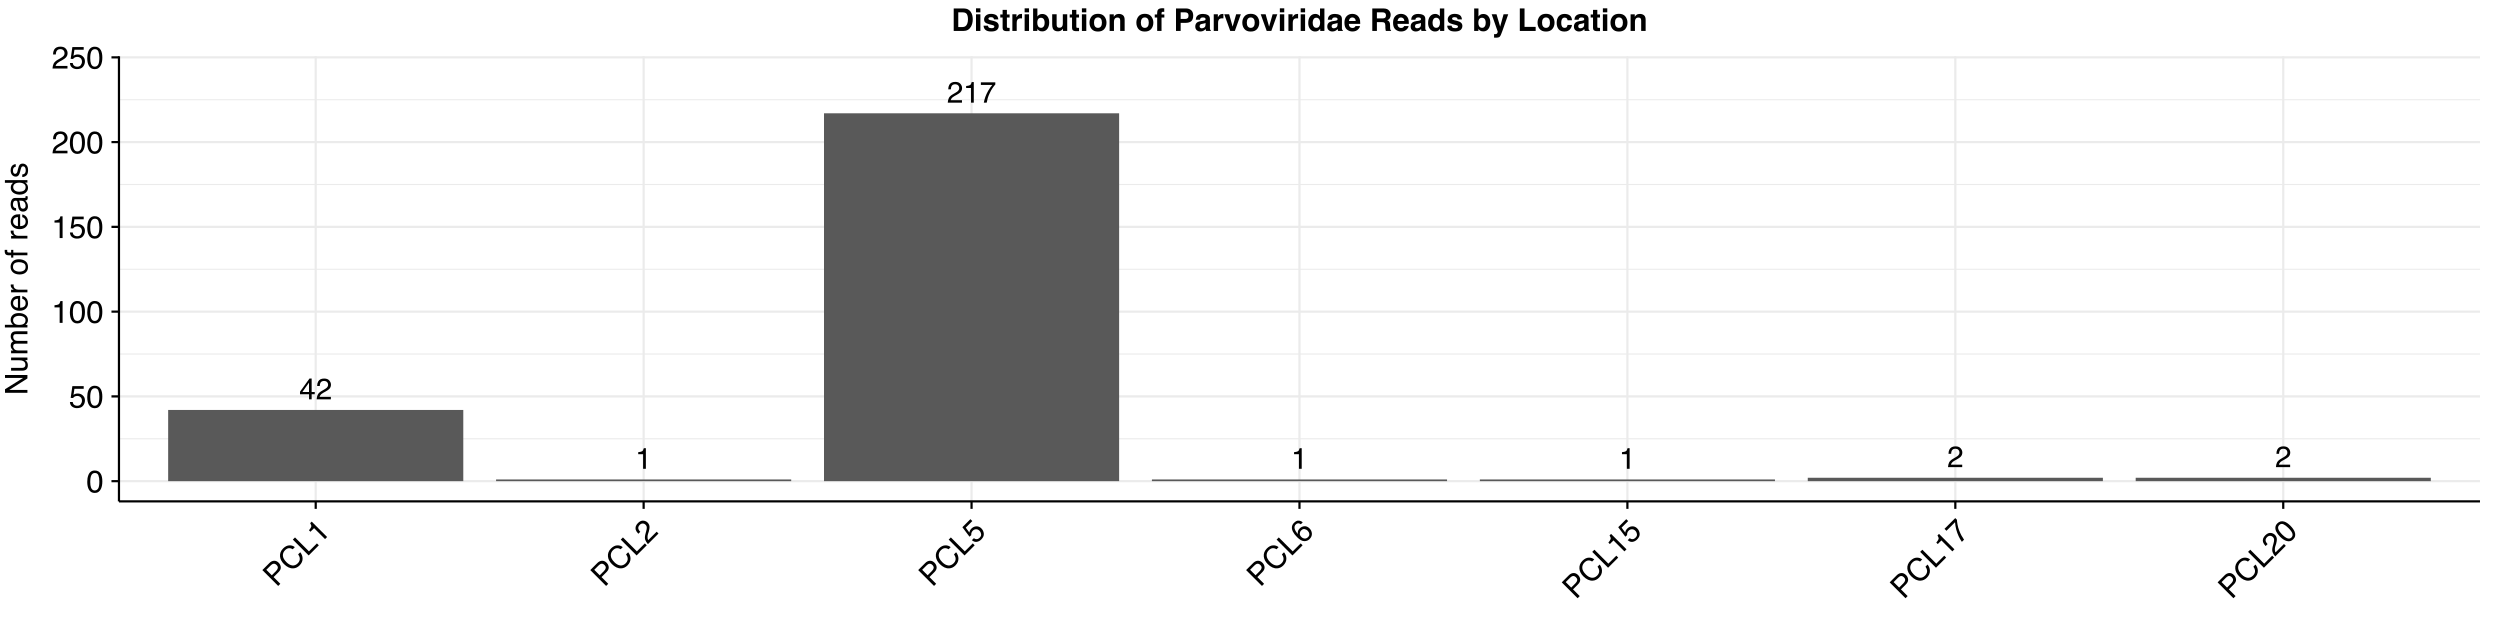 <?xml version="1.0" encoding="UTF-8"?>
<svg xmlns="http://www.w3.org/2000/svg" xmlns:xlink="http://www.w3.org/1999/xlink" width="720pt" height="180pt" viewBox="0 0 720 180" version="1.1">
<defs>
<g>
<symbol overflow="visible" id="glyph0-0">
<path style="stroke:none;" d="M 0.281 0 L 0.281 -6.125 L 5.125 -6.125 L 5.125 0 Z M 4.359 -0.766 L 4.359 -5.359 L 1.047 -5.359 L 1.047 -0.766 Z M 4.359 -0.766 "/>
</symbol>
<symbol overflow="visible" id="glyph0-1">
<path style="stroke:none;" d="M 0.812 -4.219 L 0.812 -4.797 C 1.352 -4.848 1.727 -4.938 1.938 -5.062 C 2.156 -5.188 2.316 -5.477 2.422 -5.938 L 3.016 -5.938 L 3.016 0 L 2.219 0 L 2.219 -4.219 Z M 0.812 -4.219 "/>
</symbol>
<symbol overflow="visible" id="glyph0-2">
<path style="stroke:none;" d="M 0.266 0 C 0.297 -0.508 0.398 -0.953 0.578 -1.328 C 0.766 -1.711 1.129 -2.062 1.672 -2.375 L 2.469 -2.844 C 2.82 -3.051 3.07 -3.227 3.219 -3.375 C 3.445 -3.602 3.562 -3.867 3.562 -4.172 C 3.562 -4.516 3.457 -4.785 3.25 -4.984 C 3.039 -5.191 2.766 -5.297 2.422 -5.297 C 1.898 -5.297 1.539 -5.102 1.344 -4.719 C 1.238 -4.508 1.18 -4.219 1.172 -3.844 L 0.406 -3.844 C 0.414 -4.363 0.516 -4.789 0.703 -5.125 C 1.023 -5.695 1.598 -5.984 2.422 -5.984 C 3.098 -5.984 3.594 -5.797 3.906 -5.422 C 4.227 -5.055 4.391 -4.648 4.391 -4.203 C 4.391 -3.723 4.223 -3.312 3.891 -2.969 C 3.691 -2.77 3.344 -2.531 2.844 -2.25 L 2.266 -1.938 C 1.992 -1.789 1.781 -1.648 1.625 -1.516 C 1.352 -1.273 1.18 -1.004 1.109 -0.703 L 4.359 -0.703 L 4.359 0 Z M 0.266 0 "/>
</symbol>
<symbol overflow="visible" id="glyph0-3">
<path style="stroke:none;" d="M 4.469 -5.859 L 4.469 -5.219 C 4.27 -5.031 4.008 -4.703 3.688 -4.234 C 3.375 -3.773 3.098 -3.281 2.859 -2.75 C 2.609 -2.227 2.422 -1.754 2.297 -1.328 C 2.223 -1.055 2.117 -0.613 1.984 0 L 1.156 0 C 1.352 -1.133 1.77 -2.27 2.406 -3.406 C 2.789 -4.062 3.191 -4.629 3.609 -5.109 L 0.312 -5.109 L 0.312 -5.859 Z M 4.469 -5.859 "/>
</symbol>
<symbol overflow="visible" id="glyph0-4">
<path style="stroke:none;" d="M 2.812 -2.109 L 2.812 -4.812 L 0.906 -2.109 Z M 2.828 0 L 2.828 -1.453 L 0.219 -1.453 L 0.219 -2.188 L 2.953 -5.984 L 3.578 -5.984 L 3.578 -2.109 L 4.469 -2.109 L 4.469 -1.453 L 3.578 -1.453 L 3.578 0 Z M 2.828 0 "/>
</symbol>
<symbol overflow="visible" id="glyph1-0">
<path style="stroke:none;" d="M 0.297 0 L 0.297 -6.453 L 5.422 -6.453 L 5.422 0 Z M 4.609 -0.812 L 4.609 -5.641 L 1.094 -5.641 L 1.094 -0.812 Z M 4.609 -0.812 "/>
</symbol>
<symbol overflow="visible" id="glyph1-1">
<path style="stroke:none;" d="M 2.438 -6.297 C 3.25 -6.297 3.836 -5.957 4.203 -5.281 C 4.484 -4.77 4.625 -4.062 4.625 -3.156 C 4.625 -2.301 4.492 -1.594 4.234 -1.031 C 3.867 -0.227 3.27 0.172 2.438 0.172 C 1.676 0.172 1.113 -0.156 0.75 -0.812 C 0.438 -1.363 0.281 -2.098 0.281 -3.016 C 0.281 -3.734 0.375 -4.348 0.562 -4.859 C 0.906 -5.816 1.531 -6.297 2.438 -6.297 Z M 2.422 -0.547 C 2.836 -0.547 3.164 -0.727 3.406 -1.094 C 3.645 -1.457 3.766 -2.133 3.766 -3.125 C 3.766 -3.844 3.676 -4.43 3.5 -4.891 C 3.332 -5.348 2.992 -5.578 2.484 -5.578 C 2.016 -5.578 1.672 -5.359 1.453 -4.922 C 1.242 -4.484 1.141 -3.836 1.141 -2.984 C 1.141 -2.348 1.207 -1.832 1.344 -1.438 C 1.551 -0.844 1.91 -0.547 2.422 -0.547 Z M 2.422 -0.547 "/>
</symbol>
<symbol overflow="visible" id="glyph1-2">
<path style="stroke:none;" d="M 1.109 -1.609 C 1.16 -1.148 1.367 -0.836 1.734 -0.672 C 1.922 -0.578 2.141 -0.531 2.391 -0.531 C 2.859 -0.531 3.203 -0.68 3.422 -0.984 C 3.648 -1.285 3.766 -1.617 3.766 -1.984 C 3.766 -2.422 3.629 -2.758 3.359 -3 C 3.098 -3.238 2.781 -3.359 2.406 -3.359 C 2.133 -3.359 1.898 -3.305 1.703 -3.203 C 1.504 -3.098 1.336 -2.953 1.203 -2.766 L 0.516 -2.797 L 1 -6.188 L 4.266 -6.188 L 4.266 -5.422 L 1.594 -5.422 L 1.328 -3.672 C 1.473 -3.785 1.609 -3.867 1.734 -3.922 C 1.973 -4.016 2.242 -4.062 2.547 -4.062 C 3.129 -4.062 3.617 -3.875 4.016 -3.5 C 4.422 -3.133 4.625 -2.664 4.625 -2.094 C 4.625 -1.5 4.438 -0.973 4.062 -0.516 C 3.695 -0.066 3.113 0.156 2.312 0.156 C 1.801 0.156 1.348 0.016 0.953 -0.266 C 0.555 -0.555 0.336 -1.004 0.297 -1.609 Z M 1.109 -1.609 "/>
</symbol>
<symbol overflow="visible" id="glyph1-3">
<path style="stroke:none;" d="M 0.859 -4.453 L 0.859 -5.062 C 1.43 -5.113 1.828 -5.203 2.047 -5.328 C 2.273 -5.461 2.445 -5.773 2.562 -6.266 L 3.188 -6.266 L 3.188 0 L 2.344 0 L 2.344 -4.453 Z M 0.859 -4.453 "/>
</symbol>
<symbol overflow="visible" id="glyph1-4">
<path style="stroke:none;" d="M 0.281 0 C 0.312 -0.539 0.422 -1.008 0.609 -1.406 C 0.805 -1.812 1.191 -2.18 1.766 -2.516 L 2.609 -3 C 2.984 -3.219 3.242 -3.406 3.391 -3.562 C 3.629 -3.801 3.75 -4.078 3.75 -4.391 C 3.75 -4.754 3.641 -5.047 3.422 -5.266 C 3.203 -5.484 2.91 -5.594 2.547 -5.594 C 2.004 -5.594 1.629 -5.383 1.422 -4.969 C 1.305 -4.75 1.242 -4.445 1.234 -4.062 L 0.438 -4.062 C 0.445 -4.602 0.547 -5.051 0.734 -5.406 C 1.078 -6.008 1.68 -6.312 2.547 -6.312 C 3.273 -6.312 3.801 -6.113 4.125 -5.719 C 4.457 -5.332 4.625 -4.906 4.625 -4.438 C 4.625 -3.926 4.445 -3.492 4.094 -3.141 C 3.895 -2.93 3.531 -2.676 3 -2.375 L 2.391 -2.047 C 2.109 -1.891 1.883 -1.738 1.719 -1.594 C 1.426 -1.344 1.242 -1.062 1.172 -0.75 L 4.594 -0.75 L 4.594 0 Z M 0.281 0 "/>
</symbol>
<symbol overflow="visible" id="glyph2-0">
<path style="stroke:none;" d="M 0.203 -0.203 L -4.359 -4.766 L -0.734 -8.391 L 3.828 -3.828 Z M 2.688 -3.844 L -0.719 -7.25 L -3.219 -4.75 L 0.188 -1.344 Z M 2.688 -3.844 "/>
</symbol>
<symbol overflow="visible" id="glyph2-1">
<path style="stroke:none;" d="M -4.016 -5.109 L -1.969 -7.156 C -1.562 -7.562 -1.117 -7.773 -0.641 -7.797 C -0.16 -7.816 0.281 -7.625 0.688 -7.219 C 1.051 -6.852 1.254 -6.43 1.297 -5.953 C 1.336 -5.473 1.125 -5 0.656 -4.531 L -0.781 -3.094 L 1.156 -1.156 L 0.547 -0.547 Z M 0.078 -6.578 C -0.254 -6.91 -0.609 -7.016 -0.984 -6.891 C -1.18 -6.816 -1.398 -6.66 -1.641 -6.422 L -2.875 -5.188 L -1.297 -3.609 L -0.062 -4.844 C 0.219 -5.125 0.383 -5.41 0.438 -5.703 C 0.488 -5.992 0.367 -6.285 0.078 -6.578 Z M 0.078 -6.578 "/>
</symbol>
<symbol overflow="visible" id="glyph2-2">
<path style="stroke:none;" d="M -2.281 -7.094 C -1.707 -7.664 -1.109 -7.961 -0.484 -7.984 C 0.141 -8.004 0.664 -7.832 1.094 -7.469 L 0.484 -6.859 C 0.117 -7.098 -0.25 -7.203 -0.625 -7.172 C -1 -7.141 -1.367 -6.941 -1.734 -6.578 C -2.18 -6.129 -2.383 -5.602 -2.344 -5 C -2.312 -4.406 -1.969 -3.781 -1.312 -3.125 C -0.781 -2.594 -0.227 -2.285 0.344 -2.203 C 0.926 -2.129 1.461 -2.336 1.953 -2.828 C 2.41 -3.285 2.594 -3.812 2.5 -4.406 C 2.445 -4.707 2.297 -5.035 2.047 -5.391 L 2.656 -6 C 3.07 -5.477 3.297 -4.898 3.328 -4.266 C 3.359 -3.504 3.066 -2.816 2.453 -2.203 C 1.922 -1.672 1.316 -1.391 0.641 -1.359 C -0.266 -1.305 -1.16 -1.723 -2.047 -2.609 C -2.723 -3.285 -3.098 -4.016 -3.172 -4.797 C -3.254 -5.648 -2.957 -6.414 -2.281 -7.094 Z M -2.406 -6.969 Z M -2.406 -6.969 "/>
</symbol>
<symbol overflow="visible" id="glyph2-3">
<path style="stroke:none;" d="M -4.078 -5.047 L -3.453 -5.672 L 0.562 -1.656 L 2.859 -3.953 L 3.406 -3.406 L 0.484 -0.484 Z M -4.078 -5.047 "/>
</symbol>
<symbol overflow="visible" id="glyph2-4">
<path style="stroke:none;" d="M -2.547 -3.766 L -2.969 -4.188 C -2.602 -4.633 -2.383 -4.977 -2.312 -5.219 C -2.25 -5.469 -2.352 -5.812 -2.625 -6.25 L -2.188 -6.688 L 2.25 -2.25 L 1.656 -1.656 L -1.5 -4.812 Z M -2.547 -3.766 "/>
</symbol>
<symbol overflow="visible" id="glyph2-5">
<path style="stroke:none;" d="M 0.203 -0.203 C -0.16 -0.609 -0.414 -1.02 -0.562 -1.438 C -0.707 -1.852 -0.695 -2.383 -0.531 -3.031 L -0.281 -3.969 C -0.164 -4.395 -0.113 -4.707 -0.125 -4.906 C -0.113 -5.25 -0.223 -5.535 -0.453 -5.766 C -0.703 -6.016 -0.984 -6.141 -1.297 -6.141 C -1.609 -6.141 -1.895 -6.008 -2.156 -5.75 C -2.539 -5.363 -2.66 -4.953 -2.516 -4.516 C -2.43 -4.285 -2.258 -4.031 -2 -3.75 L -2.562 -3.188 C -2.938 -3.582 -3.188 -3.969 -3.312 -4.344 C -3.488 -5.02 -3.273 -5.66 -2.672 -6.266 C -2.148 -6.785 -1.633 -7.02 -1.125 -6.969 C -0.625 -6.926 -0.207 -6.738 0.125 -6.406 C 0.488 -6.039 0.672 -5.609 0.672 -5.109 C 0.68 -4.828 0.609 -4.391 0.453 -3.797 L 0.234 -3.141 C 0.148 -2.828 0.102 -2.562 0.094 -2.344 C 0.062 -1.957 0.129 -1.629 0.297 -1.359 L 2.719 -3.781 L 3.25 -3.25 Z M 0.203 -0.203 "/>
</symbol>
<symbol overflow="visible" id="glyph2-6">
<path style="stroke:none;" d="M -0.359 -1.922 C 0.004 -1.641 0.375 -1.562 0.75 -1.688 C 0.945 -1.758 1.133 -1.883 1.312 -2.062 C 1.645 -2.395 1.781 -2.742 1.719 -3.109 C 1.664 -3.484 1.508 -3.801 1.25 -4.062 C 0.945 -4.363 0.613 -4.504 0.25 -4.484 C -0.102 -4.473 -0.41 -4.336 -0.672 -4.078 C -0.859 -3.891 -0.984 -3.688 -1.047 -3.469 C -1.117 -3.258 -1.141 -3.035 -1.109 -2.797 L -1.625 -2.344 L -3.672 -5.078 L -1.359 -7.391 L -0.812 -6.844 L -2.703 -4.953 L -1.656 -3.531 C -1.633 -3.719 -1.598 -3.867 -1.547 -3.984 C -1.441 -4.234 -1.285 -4.461 -1.078 -4.672 C -0.66 -5.086 -0.18 -5.305 0.359 -5.328 C 0.898 -5.348 1.375 -5.156 1.781 -4.75 C 2.207 -4.32 2.445 -3.816 2.5 -3.234 C 2.562 -2.66 2.312 -2.094 1.75 -1.531 C 1.383 -1.164 0.957 -0.941 0.469 -0.859 C -0.008 -0.785 -0.477 -0.945 -0.938 -1.344 Z M -0.359 -1.922 "/>
</symbol>
<symbol overflow="visible" id="glyph2-7">
<path style="stroke:none;" d="M -2.609 -6.328 C -2.109 -6.828 -1.629 -7.039 -1.172 -6.969 C -0.723 -6.906 -0.363 -6.738 -0.094 -6.469 L -0.641 -5.922 C -0.848 -6.066 -1.039 -6.156 -1.219 -6.188 C -1.539 -6.238 -1.844 -6.125 -2.125 -5.844 C -2.426 -5.539 -2.523 -5.148 -2.422 -4.672 C -2.316 -4.191 -2.004 -3.672 -1.484 -3.109 C -1.547 -3.422 -1.531 -3.727 -1.438 -4.031 C -1.332 -4.281 -1.164 -4.52 -0.938 -4.75 C -0.57 -5.113 -0.129 -5.316 0.391 -5.359 C 0.91 -5.398 1.406 -5.188 1.875 -4.719 C 2.281 -4.312 2.504 -3.82 2.547 -3.25 C 2.586 -2.676 2.363 -2.145 1.875 -1.656 C 1.469 -1.25 0.957 -1.051 0.344 -1.062 C -0.27 -1.07 -0.953 -1.453 -1.703 -2.203 C -2.254 -2.754 -2.66 -3.285 -2.922 -3.797 C -3.398 -4.797 -3.297 -5.641 -2.609 -6.328 Z M 1.438 -2.219 C 1.727 -2.508 1.848 -2.82 1.797 -3.156 C 1.754 -3.5 1.598 -3.805 1.328 -4.078 C 1.098 -4.305 0.812 -4.457 0.469 -4.531 C 0.133 -4.613 -0.203 -4.484 -0.547 -4.141 C -0.785 -3.898 -0.914 -3.609 -0.938 -3.266 C -0.957 -2.922 -0.805 -2.586 -0.484 -2.266 C -0.211 -1.992 0.098 -1.844 0.453 -1.812 C 0.805 -1.781 1.133 -1.914 1.438 -2.219 Z M 1.438 -2.219 "/>
</symbol>
<symbol overflow="visible" id="glyph2-8">
<path style="stroke:none;" d="M -1.047 -7.703 L -0.562 -7.219 C -0.562 -6.926 -0.508 -6.488 -0.406 -5.906 C -0.312 -5.332 -0.156 -4.758 0.062 -4.188 C 0.281 -3.613 0.5 -3.125 0.719 -2.719 C 0.863 -2.445 1.117 -2.035 1.484 -1.484 L 0.859 -0.859 C 0.16 -1.848 -0.375 -3.008 -0.75 -4.344 C -0.945 -5.102 -1.066 -5.828 -1.109 -6.516 L -3.578 -4.047 L -4.141 -4.609 Z M -1.047 -7.703 "/>
</symbol>
<symbol overflow="visible" id="glyph2-9">
<path style="stroke:none;" d="M -2.734 -6.172 C -2.16 -6.742 -1.504 -6.922 -0.766 -6.703 C -0.203 -6.535 0.395 -6.133 1.031 -5.5 C 1.633 -4.895 2.047 -4.305 2.266 -3.734 C 2.578 -2.898 2.438 -2.188 1.844 -1.594 C 1.312 -1.062 0.68 -0.898 -0.047 -1.109 C -0.648 -1.273 -1.273 -1.68 -1.922 -2.328 C -2.43 -2.836 -2.805 -3.336 -3.047 -3.828 C -3.473 -4.754 -3.367 -5.535 -2.734 -6.172 Z M 1.328 -2.109 C 1.617 -2.398 1.719 -2.754 1.625 -3.172 C 1.539 -3.598 1.148 -4.16 0.453 -4.859 C -0.055 -5.367 -0.531 -5.723 -0.969 -5.922 C -1.414 -6.129 -1.82 -6.051 -2.188 -5.688 C -2.508 -5.363 -2.594 -4.973 -2.438 -4.516 C -2.281 -4.055 -1.898 -3.523 -1.297 -2.922 C -0.848 -2.473 -0.438 -2.156 -0.062 -1.969 C 0.5 -1.695 0.961 -1.742 1.328 -2.109 Z M 1.328 -2.109 "/>
</symbol>
<symbol overflow="visible" id="glyph3-0">
<path style="stroke:none;" d="M 0 -0.297 L -6.453 -0.297 L -6.453 -5.422 L 0 -5.422 Z M -0.812 -4.609 L -5.641 -4.609 L -5.641 -1.094 L -0.812 -1.094 Z M -0.812 -4.609 "/>
</symbol>
<symbol overflow="visible" id="glyph3-1">
<path style="stroke:none;" d="M -6.453 -0.688 L -6.453 -1.719 L -1.219 -4.984 L -6.453 -4.984 L -6.453 -5.812 L 0 -5.812 L 0 -4.828 L -5.219 -1.516 L 0 -1.516 L 0 -0.688 Z M -6.453 -3.188 Z M -6.453 -3.188 "/>
</symbol>
<symbol overflow="visible" id="glyph3-2">
<path style="stroke:none;" d="M -4.703 -1.375 L -1.578 -1.375 C -1.336 -1.375 -1.145 -1.41 -1 -1.484 C -0.719 -1.629 -0.578 -1.891 -0.578 -2.266 C -0.578 -2.816 -0.82 -3.191 -1.312 -3.391 C -1.57 -3.504 -1.93 -3.562 -2.391 -3.562 L -4.703 -3.562 L -4.703 -4.344 L 0 -4.344 L 0 -3.609 L -0.688 -3.609 C -0.508 -3.504 -0.359 -3.379 -0.234 -3.234 C 0.004 -2.93 0.125 -2.562 0.125 -2.125 C 0.125 -1.457 -0.098 -1.004 -0.547 -0.766 C -0.785 -0.629 -1.102 -0.562 -1.5 -0.562 L -4.703 -0.562 Z M -4.828 -2.453 Z M -4.828 -2.453 "/>
</symbol>
<symbol overflow="visible" id="glyph3-3">
<path style="stroke:none;" d="M -4.703 -0.578 L -4.703 -1.359 L -4.031 -1.359 C -4.27 -1.547 -4.441 -1.719 -4.547 -1.875 C -4.723 -2.133 -4.812 -2.43 -4.812 -2.766 C -4.812 -3.141 -4.719 -3.441 -4.531 -3.672 C -4.426 -3.797 -4.27 -3.91 -4.062 -4.016 C -4.32 -4.191 -4.508 -4.398 -4.625 -4.641 C -4.75 -4.879 -4.812 -5.145 -4.812 -5.438 C -4.812 -6.07 -4.582 -6.504 -4.125 -6.734 C -3.875 -6.848 -3.547 -6.906 -3.141 -6.906 L 0 -6.906 L 0 -6.094 L -3.266 -6.094 C -3.578 -6.094 -3.789 -6.016 -3.906 -5.859 C -4.031 -5.703 -4.094 -5.508 -4.094 -5.281 C -4.094 -4.969 -3.988 -4.695 -3.781 -4.469 C -3.57 -4.25 -3.223 -4.141 -2.734 -4.141 L 0 -4.141 L 0 -3.344 L -3.078 -3.344 C -3.391 -3.344 -3.617 -3.301 -3.766 -3.219 C -3.984 -3.102 -4.094 -2.879 -4.094 -2.547 C -4.094 -2.254 -3.977 -1.984 -3.75 -1.734 C -3.52 -1.492 -3.102 -1.375 -2.5 -1.375 L 0 -1.375 L 0 -0.578 Z M -4.703 -0.578 "/>
</symbol>
<symbol overflow="visible" id="glyph3-4">
<path style="stroke:none;" d="M -6.484 -0.516 L -6.484 -1.281 L -4.141 -1.281 C -4.359 -1.457 -4.523 -1.664 -4.641 -1.906 C -4.766 -2.145 -4.828 -2.406 -4.828 -2.688 C -4.828 -3.27 -4.625 -3.742 -4.219 -4.109 C -3.82 -4.473 -3.227 -4.656 -2.438 -4.656 C -1.695 -4.656 -1.078 -4.473 -0.578 -4.109 C -0.086 -3.754 0.156 -3.258 0.156 -2.625 C 0.156 -2.27 0.066 -1.969 -0.109 -1.719 C -0.211 -1.57 -0.379 -1.414 -0.609 -1.25 L 0 -1.25 L 0 -0.516 Z M -0.547 -2.578 C -0.547 -3.004 -0.711 -3.32 -1.047 -3.531 C -1.391 -3.75 -1.844 -3.859 -2.406 -3.859 C -2.895 -3.859 -3.301 -3.75 -3.625 -3.531 C -3.957 -3.32 -4.125 -3.008 -4.125 -2.594 C -4.125 -2.238 -3.988 -1.926 -3.719 -1.656 C -3.457 -1.383 -3.02 -1.25 -2.406 -1.25 C -1.957 -1.25 -1.598 -1.301 -1.328 -1.406 C -0.805 -1.613 -0.547 -2.004 -0.547 -2.578 Z M -0.547 -2.578 "/>
</symbol>
<symbol overflow="visible" id="glyph3-5">
<path style="stroke:none;" d="M -4.812 -2.547 C -4.812 -2.879 -4.734 -3.203 -4.578 -3.516 C -4.422 -3.828 -4.219 -4.066 -3.969 -4.234 C -3.727 -4.391 -3.453 -4.492 -3.141 -4.547 C -2.922 -4.586 -2.57 -4.609 -2.094 -4.609 L -2.094 -1.172 C -1.625 -1.18 -1.242 -1.289 -0.953 -1.5 C -0.66 -1.707 -0.516 -2.035 -0.516 -2.484 C -0.516 -2.898 -0.648 -3.227 -0.922 -3.469 C -1.086 -3.613 -1.273 -3.711 -1.484 -3.766 L -1.484 -4.547 C -1.305 -4.523 -1.109 -4.457 -0.891 -4.344 C -0.68 -4.227 -0.508 -4.098 -0.375 -3.953 C -0.145 -3.711 0.008 -3.414 0.094 -3.062 C 0.145 -2.875 0.172 -2.66 0.172 -2.422 C 0.172 -1.828 -0.039 -1.328 -0.469 -0.922 C -0.895 -0.516 -1.492 -0.312 -2.266 -0.312 C -3.016 -0.312 -3.625 -0.516 -4.094 -0.922 C -4.57 -1.336 -4.812 -1.879 -4.812 -2.547 Z M -2.734 -3.797 C -3.078 -3.766 -3.348 -3.691 -3.547 -3.578 C -3.93 -3.359 -4.125 -2.992 -4.125 -2.484 C -4.125 -2.129 -3.988 -1.828 -3.719 -1.578 C -3.457 -1.328 -3.129 -1.195 -2.734 -1.188 Z M -4.828 -2.469 Z M -4.828 -2.469 "/>
</symbol>
<symbol overflow="visible" id="glyph3-6">
<path style="stroke:none;" d="M -4.703 -0.609 L -4.703 -1.359 L -3.891 -1.359 C -4.047 -1.422 -4.238 -1.57 -4.469 -1.812 C -4.695 -2.051 -4.812 -2.328 -4.812 -2.641 C -4.812 -2.648 -4.805 -2.672 -4.797 -2.703 C -4.797 -2.742 -4.797 -2.805 -4.797 -2.891 L -3.953 -2.891 C -3.961 -2.848 -3.969 -2.805 -3.969 -2.766 C -3.977 -2.723 -3.984 -2.676 -3.984 -2.625 C -3.984 -2.227 -3.852 -1.922 -3.594 -1.703 C -3.332 -1.492 -3.035 -1.391 -2.703 -1.391 L 0 -1.391 L 0 -0.609 Z M -4.703 -0.609 "/>
</symbol>
<symbol overflow="visible" id="glyph3-7">
<path style="stroke:none;" d=""/>
</symbol>
<symbol overflow="visible" id="glyph3-8">
<path style="stroke:none;" d="M -0.516 -2.453 C -0.516 -2.973 -0.711 -3.328 -1.109 -3.516 C -1.504 -3.711 -1.945 -3.812 -2.438 -3.812 C -2.875 -3.812 -3.227 -3.742 -3.5 -3.609 C -3.938 -3.391 -4.156 -3.004 -4.156 -2.453 C -4.156 -1.973 -3.969 -1.625 -3.594 -1.406 C -3.227 -1.188 -2.785 -1.078 -2.266 -1.078 C -1.766 -1.078 -1.348 -1.188 -1.016 -1.406 C -0.68 -1.625 -0.516 -1.973 -0.516 -2.453 Z M -4.844 -2.484 C -4.844 -3.086 -4.641 -3.598 -4.234 -4.016 C -3.828 -4.43 -3.234 -4.641 -2.453 -4.641 C -1.691 -4.641 -1.062 -4.453 -0.562 -4.078 C -0.07 -3.711 0.172 -3.145 0.172 -2.375 C 0.172 -1.727 -0.047 -1.211 -0.484 -0.828 C -0.922 -0.453 -1.508 -0.266 -2.25 -0.266 C -3.039 -0.266 -3.672 -0.461 -4.141 -0.859 C -4.609 -1.266 -4.844 -1.805 -4.844 -2.484 Z M -4.828 -2.453 Z M -4.828 -2.453 "/>
</symbol>
<symbol overflow="visible" id="glyph3-9">
<path style="stroke:none;" d="M -5.422 -0.781 C -5.754 -0.789 -5.992 -0.848 -6.141 -0.953 C -6.41 -1.129 -6.547 -1.484 -6.547 -2.016 C -6.547 -2.066 -6.547 -2.117 -6.547 -2.172 C -6.547 -2.223 -6.539 -2.281 -6.531 -2.344 L -5.812 -2.344 C -5.812 -2.27 -5.812 -2.211 -5.812 -2.172 C -5.82 -2.141 -5.828 -2.102 -5.828 -2.062 C -5.828 -1.82 -5.766 -1.676 -5.641 -1.625 C -5.516 -1.582 -5.195 -1.562 -4.688 -1.562 L -4.688 -2.344 L -4.062 -2.344 L -4.062 -1.562 L 0 -1.562 L 0 -0.781 L -4.062 -0.781 L -4.062 -0.125 L -4.688 -0.125 L -4.688 -0.781 Z M -5.422 -0.781 "/>
</symbol>
<symbol overflow="visible" id="glyph3-10">
<path style="stroke:none;" d="M -1.25 -1.188 C -1.02 -1.188 -0.836 -1.27 -0.703 -1.438 C -0.578 -1.602 -0.516 -1.801 -0.516 -2.031 C -0.516 -2.312 -0.578 -2.582 -0.703 -2.844 C -0.922 -3.281 -1.273 -3.5 -1.766 -3.5 L -2.391 -3.5 C -2.328 -3.406 -2.273 -3.281 -2.234 -3.125 C -2.203 -2.969 -2.176 -2.816 -2.156 -2.672 L -2.094 -2.203 C -2.051 -1.91 -1.988 -1.691 -1.906 -1.547 C -1.77 -1.305 -1.551 -1.188 -1.25 -1.188 Z M -2.859 -3.109 C -2.879 -3.285 -2.953 -3.406 -3.078 -3.469 C -3.148 -3.5 -3.254 -3.516 -3.391 -3.516 C -3.648 -3.516 -3.844 -3.414 -3.969 -3.219 C -4.094 -3.031 -4.156 -2.758 -4.156 -2.406 C -4.156 -1.988 -4.039 -1.695 -3.812 -1.531 C -3.695 -1.438 -3.516 -1.375 -3.266 -1.344 L -3.266 -0.609 C -3.848 -0.617 -4.254 -0.801 -4.484 -1.156 C -4.711 -1.52 -4.828 -1.941 -4.828 -2.422 C -4.828 -2.973 -4.719 -3.426 -4.5 -3.781 C -4.289 -4.125 -3.961 -4.297 -3.516 -4.297 L -0.812 -4.297 C -0.727 -4.297 -0.66 -4.312 -0.609 -4.344 C -0.555 -4.375 -0.531 -4.441 -0.531 -4.547 C -0.531 -4.586 -0.531 -4.629 -0.531 -4.672 C -0.539 -4.711 -0.551 -4.758 -0.562 -4.812 L 0.016 -4.812 C 0.055 -4.688 0.078 -4.594 0.078 -4.531 C 0.086 -4.469 0.094 -4.379 0.094 -4.266 C 0.094 -3.992 0 -3.797 -0.188 -3.672 C -0.289 -3.609 -0.438 -3.562 -0.625 -3.531 C -0.414 -3.375 -0.234 -3.145 -0.078 -2.844 C 0.078 -2.539 0.156 -2.207 0.156 -1.844 C 0.156 -1.406 0.023 -1.047 -0.234 -0.766 C -0.504 -0.492 -0.836 -0.359 -1.234 -0.359 C -1.672 -0.359 -2.008 -0.492 -2.25 -0.766 C -2.488 -1.035 -2.633 -1.395 -2.688 -1.844 Z M -4.828 -2.453 Z M -4.828 -2.453 "/>
</symbol>
<symbol overflow="visible" id="glyph3-11">
<path style="stroke:none;" d="M -2.297 -1.078 C -1.797 -1.078 -1.375 -1.18 -1.031 -1.391 C -0.688 -1.609 -0.516 -1.957 -0.516 -2.438 C -0.516 -2.801 -0.672 -3.098 -0.984 -3.328 C -1.305 -3.566 -1.758 -3.688 -2.344 -3.688 C -2.945 -3.688 -3.391 -3.562 -3.672 -3.312 C -3.953 -3.07 -4.094 -2.773 -4.094 -2.422 C -4.094 -2.023 -3.941 -1.703 -3.641 -1.453 C -3.336 -1.203 -2.891 -1.078 -2.297 -1.078 Z M -4.797 -2.266 C -4.797 -2.629 -4.719 -2.93 -4.562 -3.172 C -4.477 -3.316 -4.32 -3.477 -4.094 -3.656 L -6.484 -3.656 L -6.484 -4.422 L 0 -4.422 L 0 -3.703 L -0.656 -3.703 C -0.363 -3.516 -0.148 -3.297 -0.016 -3.047 C 0.109 -2.797 0.172 -2.508 0.172 -2.188 C 0.172 -1.656 -0.047 -1.195 -0.484 -0.812 C -0.93 -0.438 -1.52 -0.25 -2.25 -0.25 C -2.938 -0.25 -3.531 -0.422 -4.031 -0.766 C -4.539 -1.117 -4.797 -1.617 -4.797 -2.266 Z M -4.797 -2.266 "/>
</symbol>
<symbol overflow="visible" id="glyph3-12">
<path style="stroke:none;" d="M -1.484 -1.047 C -1.211 -1.066 -1.008 -1.133 -0.875 -1.25 C -0.613 -1.445 -0.484 -1.789 -0.484 -2.281 C -0.484 -2.57 -0.547 -2.828 -0.672 -3.047 C -0.805 -3.273 -1.004 -3.391 -1.266 -3.391 C -1.473 -3.391 -1.629 -3.301 -1.734 -3.125 C -1.797 -3.008 -1.867 -2.785 -1.953 -2.453 L -2.109 -1.812 C -2.211 -1.414 -2.328 -1.125 -2.453 -0.938 C -2.66 -0.594 -2.953 -0.422 -3.328 -0.422 C -3.773 -0.422 -4.133 -0.582 -4.406 -0.906 C -4.688 -1.227 -4.828 -1.66 -4.828 -2.203 C -4.828 -2.91 -4.617 -3.422 -4.203 -3.734 C -3.941 -3.93 -3.66 -4.023 -3.359 -4.016 L -3.359 -3.266 C -3.535 -3.254 -3.695 -3.191 -3.844 -3.078 C -4.051 -2.898 -4.156 -2.586 -4.156 -2.141 C -4.156 -1.836 -4.098 -1.609 -3.984 -1.453 C -3.867 -1.297 -3.719 -1.219 -3.531 -1.219 C -3.32 -1.219 -3.156 -1.32 -3.031 -1.531 C -2.957 -1.645 -2.895 -1.816 -2.844 -2.047 L -2.719 -2.578 C -2.582 -3.141 -2.445 -3.52 -2.312 -3.719 C -2.113 -4.02 -1.797 -4.172 -1.359 -4.172 C -0.941 -4.172 -0.578 -4.008 -0.266 -3.688 C 0.035 -3.375 0.188 -2.895 0.188 -2.25 C 0.188 -1.551 0.023 -1.055 -0.297 -0.766 C -0.617 -0.473 -1.016 -0.316 -1.484 -0.297 Z M -4.828 -2.219 Z M -4.828 -2.219 "/>
</symbol>
<symbol overflow="visible" id="glyph4-0">
<path style="stroke:none;" d="M 0.672 -6.484 L 5.891 -6.484 L 5.891 0 L 0.672 0 Z M 5.078 -0.812 L 5.078 -5.672 L 1.484 -5.672 L 1.484 -0.812 Z M 5.078 -0.812 "/>
</symbol>
<symbol overflow="visible" id="glyph4-1">
<path style="stroke:none;" d="M 3.469 0 L 0.688 0 L 0.688 -6.484 L 3.469 -6.484 C 3.875 -6.473 4.211 -6.426 4.484 -6.344 C 4.93 -6.188 5.297 -5.91 5.578 -5.516 C 5.805 -5.191 5.961 -4.844 6.047 -4.469 C 6.129 -4.094 6.172 -3.734 6.172 -3.391 C 6.172 -2.535 5.992 -1.805 5.641 -1.203 C 5.172 -0.398 4.445 0 3.469 0 Z M 4.484 -4.828 C 4.273 -5.18 3.863 -5.359 3.25 -5.359 L 2 -5.359 L 2 -1.125 L 3.25 -1.125 C 3.883 -1.125 4.328 -1.438 4.578 -2.062 C 4.723 -2.414 4.797 -2.832 4.797 -3.312 C 4.797 -3.969 4.691 -4.473 4.484 -4.828 Z M 4.484 -4.828 "/>
</symbol>
<symbol overflow="visible" id="glyph4-2">
<path style="stroke:none;" d="M 1.875 -4.797 L 1.875 0 L 0.609 0 L 0.609 -4.797 Z M 1.875 -6.516 L 1.875 -5.359 L 0.609 -5.359 L 0.609 -6.516 Z M 1.875 -6.516 "/>
</symbol>
<symbol overflow="visible" id="glyph4-3">
<path style="stroke:none;" d="M 3.891 -4.578 C 4.266 -4.328 4.477 -3.91 4.531 -3.328 L 3.281 -3.328 C 3.258 -3.492 3.211 -3.625 3.141 -3.719 C 3.004 -3.883 2.77 -3.969 2.438 -3.969 C 2.164 -3.969 1.973 -3.926 1.859 -3.844 C 1.742 -3.758 1.688 -3.66 1.688 -3.547 C 1.688 -3.398 1.75 -3.297 1.875 -3.234 C 1.988 -3.16 2.422 -3.047 3.172 -2.891 C 3.672 -2.766 4.047 -2.582 4.297 -2.344 C 4.535 -2.102 4.656 -1.805 4.656 -1.453 C 4.656 -0.973 4.477 -0.582 4.125 -0.281 C 3.781 0.008 3.238 0.156 2.5 0.156 C 1.738 0.156 1.18 0 0.828 -0.312 C 0.473 -0.633 0.297 -1.039 0.297 -1.531 L 1.562 -1.531 C 1.582 -1.312 1.641 -1.156 1.734 -1.062 C 1.891 -0.883 2.176 -0.797 2.594 -0.797 C 2.844 -0.797 3.035 -0.832 3.172 -0.906 C 3.316 -0.988 3.391 -1.102 3.391 -1.25 C 3.391 -1.383 3.332 -1.488 3.219 -1.562 C 3.102 -1.633 2.672 -1.758 1.922 -1.938 C 1.379 -2.07 0.992 -2.242 0.766 -2.453 C 0.547 -2.648 0.438 -2.938 0.438 -3.312 C 0.438 -3.75 0.609 -4.125 0.953 -4.438 C 1.305 -4.758 1.797 -4.922 2.422 -4.922 C 3.016 -4.922 3.504 -4.805 3.891 -4.578 Z M 3.891 -4.578 "/>
</symbol>
<symbol overflow="visible" id="glyph4-4">
<path style="stroke:none;" d="M 2.781 -0.891 L 2.781 0.047 L 2.188 0.062 C 1.594 0.082 1.188 -0.016 0.969 -0.234 C 0.832 -0.379 0.766 -0.602 0.766 -0.906 L 0.766 -3.859 L 0.094 -3.859 L 0.094 -4.75 L 0.766 -4.75 L 0.766 -6.078 L 2 -6.078 L 2 -4.75 L 2.781 -4.75 L 2.781 -3.859 L 2 -3.859 L 2 -1.328 C 2 -1.129 2.023 -1.004 2.078 -0.953 C 2.129 -0.91 2.281 -0.891 2.531 -0.891 C 2.57 -0.891 2.613 -0.891 2.656 -0.891 C 2.695 -0.891 2.738 -0.891 2.781 -0.891 Z M 2.781 -0.891 "/>
</symbol>
<symbol overflow="visible" id="glyph4-5">
<path style="stroke:none;" d="M 3 -3.641 C 2.488 -3.641 2.148 -3.473 1.984 -3.141 C 1.879 -2.953 1.828 -2.672 1.828 -2.297 L 1.828 0 L 0.578 0 L 0.578 -4.797 L 1.766 -4.797 L 1.766 -3.953 C 1.961 -4.273 2.129 -4.492 2.266 -4.609 C 2.504 -4.805 2.812 -4.906 3.188 -4.906 C 3.207 -4.906 3.223 -4.906 3.234 -4.906 C 3.254 -4.906 3.297 -4.898 3.359 -4.891 L 3.359 -3.609 C 3.273 -3.617 3.203 -3.625 3.141 -3.625 C 3.078 -3.633 3.031 -3.641 3 -3.641 Z M 3 -3.641 "/>
</symbol>
<symbol overflow="visible" id="glyph4-6">
<path style="stroke:none;" d="M 3.188 0.125 C 2.789 0.125 2.473 0.047 2.234 -0.109 C 2.086 -0.203 1.93 -0.367 1.766 -0.609 L 1.766 0 L 0.547 0 L 0.547 -6.469 L 1.781 -6.469 L 1.781 -4.172 C 1.945 -4.391 2.125 -4.555 2.312 -4.672 C 2.539 -4.816 2.828 -4.891 3.172 -4.891 C 3.805 -4.891 4.301 -4.66 4.656 -4.203 C 5.008 -3.754 5.188 -3.172 5.188 -2.453 C 5.188 -1.711 5.008 -1.098 4.656 -0.609 C 4.301 -0.117 3.812 0.125 3.188 0.125 Z M 3.875 -2.328 C 3.875 -2.66 3.828 -2.941 3.734 -3.172 C 3.566 -3.586 3.258 -3.797 2.812 -3.797 C 2.363 -3.797 2.051 -3.594 1.875 -3.188 C 1.789 -2.969 1.75 -2.68 1.75 -2.328 C 1.75 -1.922 1.836 -1.582 2.016 -1.312 C 2.203 -1.039 2.484 -0.906 2.859 -0.906 C 3.172 -0.906 3.414 -1.035 3.594 -1.297 C 3.781 -1.555 3.875 -1.898 3.875 -2.328 Z M 3.875 -2.328 "/>
</symbol>
<symbol overflow="visible" id="glyph4-7">
<path style="stroke:none;" d="M 3.656 -0.672 C 3.645 -0.66 3.613 -0.617 3.562 -0.547 C 3.52 -0.473 3.469 -0.41 3.406 -0.359 C 3.207 -0.18 3.016 -0.062 2.828 0 C 2.648 0.07 2.438 0.109 2.188 0.109 C 1.477 0.109 1 -0.145 0.75 -0.656 C 0.613 -0.938 0.547 -1.352 0.547 -1.906 L 0.547 -4.797 L 1.828 -4.797 L 1.828 -1.906 C 1.828 -1.633 1.859 -1.426 1.922 -1.281 C 2.035 -1.039 2.266 -0.922 2.609 -0.922 C 3.035 -0.922 3.328 -1.094 3.484 -1.438 C 3.566 -1.625 3.609 -1.875 3.609 -2.188 L 3.609 -4.797 L 4.875 -4.797 L 4.875 0 L 3.656 0 Z M 3.656 -0.672 "/>
</symbol>
<symbol overflow="visible" id="glyph4-8">
<path style="stroke:none;" d="M 4.578 -4.188 C 4.984 -3.676 5.188 -3.078 5.188 -2.391 C 5.188 -1.68 4.984 -1.078 4.578 -0.578 C 4.172 -0.078 3.555 0.172 2.734 0.172 C 1.91 0.172 1.297 -0.078 0.891 -0.578 C 0.492 -1.078 0.297 -1.68 0.297 -2.391 C 0.297 -3.078 0.492 -3.672 0.891 -4.172 C 1.297 -4.68 1.91 -4.938 2.734 -4.938 C 3.555 -4.938 4.172 -4.688 4.578 -4.188 Z M 2.734 -3.891 C 2.367 -3.891 2.086 -3.758 1.891 -3.5 C 1.691 -3.238 1.594 -2.867 1.594 -2.391 C 1.594 -1.91 1.691 -1.539 1.891 -1.281 C 2.086 -1.02 2.367 -0.891 2.734 -0.891 C 3.098 -0.891 3.379 -1.02 3.578 -1.281 C 3.773 -1.539 3.875 -1.91 3.875 -2.391 C 3.875 -2.867 3.773 -3.238 3.578 -3.5 C 3.379 -3.758 3.098 -3.891 2.734 -3.891 Z M 2.734 -3.891 "/>
</symbol>
<symbol overflow="visible" id="glyph4-9">
<path style="stroke:none;" d="M 2.844 -3.859 C 2.414 -3.859 2.125 -3.68 1.969 -3.328 C 1.883 -3.129 1.844 -2.883 1.844 -2.594 L 1.844 0 L 0.594 0 L 0.594 -4.781 L 1.797 -4.781 L 1.797 -4.078 C 1.961 -4.328 2.117 -4.504 2.266 -4.609 C 2.516 -4.805 2.836 -4.906 3.234 -4.906 C 3.734 -4.906 4.141 -4.773 4.453 -4.516 C 4.766 -4.254 4.922 -3.82 4.922 -3.219 L 4.922 0 L 3.641 0 L 3.641 -2.906 C 3.641 -3.164 3.609 -3.363 3.547 -3.5 C 3.422 -3.738 3.188 -3.859 2.844 -3.859 Z M 2.844 -3.859 "/>
</symbol>
<symbol overflow="visible" id="glyph4-10">
<path style="stroke:none;" d=""/>
</symbol>
<symbol overflow="visible" id="glyph4-11">
<path style="stroke:none;" d="M 2.828 -6.516 L 2.828 -5.5 C 2.754 -5.508 2.633 -5.516 2.469 -5.516 C 2.312 -5.523 2.203 -5.488 2.141 -5.406 C 2.078 -5.332 2.047 -5.25 2.047 -5.156 L 2.047 -4.75 L 2.859 -4.75 L 2.859 -3.859 L 2.047 -3.859 L 2.047 0 L 0.797 0 L 0.797 -3.859 L 0.094 -3.859 L 0.094 -4.75 L 0.781 -4.75 L 0.781 -5.047 C 0.781 -5.566 0.863 -5.922 1.031 -6.109 C 1.219 -6.398 1.656 -6.547 2.344 -6.547 C 2.426 -6.547 2.5 -6.539 2.562 -6.531 C 2.625 -6.531 2.711 -6.523 2.828 -6.516 Z M 2.828 -6.516 "/>
</symbol>
<symbol overflow="visible" id="glyph4-12">
<path style="stroke:none;" d="M 3.438 -2.328 L 2.062 -2.328 L 2.062 0 L 0.719 0 L 0.719 -6.484 L 3.531 -6.484 C 4.188 -6.484 4.707 -6.312 5.094 -5.969 C 5.477 -5.633 5.672 -5.117 5.672 -4.422 C 5.672 -3.66 5.477 -3.117 5.094 -2.797 C 4.707 -2.484 4.156 -2.328 3.438 -2.328 Z M 4.062 -3.672 C 4.238 -3.828 4.328 -4.078 4.328 -4.422 C 4.328 -4.754 4.238 -4.992 4.062 -5.141 C 3.883 -5.285 3.641 -5.359 3.328 -5.359 L 2.062 -5.359 L 2.062 -3.453 L 3.328 -3.453 C 3.641 -3.453 3.883 -3.523 4.062 -3.672 Z M 4.062 -3.672 "/>
</symbol>
<symbol overflow="visible" id="glyph4-13">
<path style="stroke:none;" d="M 0.766 -4.266 C 1.098 -4.691 1.664 -4.906 2.469 -4.906 C 2.988 -4.906 3.457 -4.801 3.875 -4.594 C 4.281 -4.383 4.484 -3.992 4.484 -3.422 L 4.484 -1.219 C 4.484 -1.062 4.484 -0.875 4.484 -0.656 C 4.492 -0.5 4.52 -0.391 4.562 -0.328 C 4.602 -0.266 4.664 -0.219 4.75 -0.188 L 4.75 0 L 3.391 0 C 3.348 -0.094 3.316 -0.18 3.297 -0.266 C 3.285 -0.359 3.273 -0.457 3.266 -0.562 C 3.098 -0.375 2.898 -0.211 2.672 -0.078 C 2.398 0.078 2.098 0.156 1.766 0.156 C 1.328 0.156 0.969 0.031 0.688 -0.219 C 0.406 -0.469 0.266 -0.82 0.266 -1.281 C 0.266 -1.863 0.488 -2.285 0.938 -2.547 C 1.188 -2.691 1.555 -2.797 2.047 -2.859 L 2.469 -2.906 C 2.695 -2.938 2.863 -2.977 2.969 -3.031 C 3.145 -3.102 3.234 -3.219 3.234 -3.375 C 3.234 -3.57 3.164 -3.707 3.031 -3.781 C 2.895 -3.852 2.691 -3.891 2.422 -3.891 C 2.129 -3.891 1.922 -3.816 1.797 -3.672 C 1.711 -3.566 1.656 -3.422 1.625 -3.234 L 0.406 -3.234 C 0.438 -3.66 0.555 -4.004 0.766 -4.266 Z M 1.703 -0.906 C 1.816 -0.812 1.957 -0.766 2.125 -0.766 C 2.395 -0.766 2.645 -0.844 2.875 -1 C 3.102 -1.156 3.219 -1.441 3.219 -1.859 L 3.219 -2.328 C 3.145 -2.273 3.066 -2.234 2.984 -2.203 C 2.898 -2.172 2.789 -2.145 2.656 -2.125 L 2.375 -2.062 C 2.113 -2.02 1.926 -1.969 1.812 -1.906 C 1.613 -1.789 1.516 -1.609 1.516 -1.359 C 1.516 -1.148 1.578 -1 1.703 -0.906 Z M 1.703 -0.906 "/>
</symbol>
<symbol overflow="visible" id="glyph4-14">
<path style="stroke:none;" d="M 0.109 -4.797 L 1.516 -4.797 L 2.516 -1.25 L 3.531 -4.797 L 4.875 -4.797 L 3.156 0 L 1.828 0 Z M 0.109 -4.797 "/>
</symbol>
<symbol overflow="visible" id="glyph4-15">
<path style="stroke:none;" d="M 4.938 -6.469 L 4.938 0 L 3.734 0 L 3.734 -0.656 C 3.547 -0.375 3.336 -0.164 3.109 -0.031 C 2.879 0.094 2.598 0.156 2.266 0.156 C 1.703 0.156 1.227 -0.066 0.844 -0.516 C 0.469 -0.973 0.281 -1.555 0.281 -2.266 C 0.281 -3.086 0.469 -3.734 0.844 -4.203 C 1.219 -4.672 1.719 -4.906 2.344 -4.906 C 2.633 -4.906 2.895 -4.836 3.125 -4.703 C 3.352 -4.578 3.535 -4.406 3.672 -4.188 L 3.672 -6.469 Z M 1.562 -2.359 C 1.562 -1.922 1.648 -1.57 1.828 -1.312 C 2.004 -1.039 2.27 -0.906 2.625 -0.906 C 2.977 -0.906 3.242 -1.035 3.422 -1.297 C 3.609 -1.566 3.703 -1.91 3.703 -2.328 C 3.703 -2.91 3.555 -3.328 3.266 -3.578 C 3.086 -3.734 2.875 -3.812 2.625 -3.812 C 2.258 -3.812 1.988 -3.672 1.812 -3.391 C 1.645 -3.117 1.562 -2.773 1.562 -2.359 Z M 1.562 -2.359 "/>
</symbol>
<symbol overflow="visible" id="glyph4-16">
<path style="stroke:none;" d="M 4.688 -1.406 C 4.656 -1.125 4.504 -0.836 4.234 -0.547 C 3.828 -0.078 3.254 0.156 2.516 0.156 C 1.91 0.156 1.375 -0.035 0.906 -0.422 C 0.438 -0.816 0.203 -1.457 0.203 -2.344 C 0.203 -3.176 0.41 -3.812 0.828 -4.25 C 1.254 -4.695 1.801 -4.922 2.469 -4.922 C 2.875 -4.922 3.234 -4.844 3.547 -4.688 C 3.867 -4.539 4.133 -4.305 4.344 -3.984 C 4.531 -3.703 4.648 -3.375 4.703 -3 C 4.734 -2.781 4.75 -2.461 4.75 -2.047 L 1.469 -2.047 C 1.488 -1.566 1.641 -1.227 1.922 -1.031 C 2.098 -0.914 2.305 -0.859 2.547 -0.859 C 2.805 -0.859 3.016 -0.93 3.172 -1.078 C 3.266 -1.16 3.344 -1.27 3.406 -1.406 Z M 3.453 -2.875 C 3.43 -3.207 3.328 -3.457 3.141 -3.625 C 2.961 -3.801 2.738 -3.891 2.469 -3.891 C 2.188 -3.891 1.961 -3.797 1.797 -3.609 C 1.641 -3.43 1.539 -3.188 1.5 -2.875 Z M 3.453 -2.875 "/>
</symbol>
<symbol overflow="visible" id="glyph4-17">
<path style="stroke:none;" d="M 3.438 -2.547 L 2.047 -2.547 L 2.047 0 L 0.719 0 L 0.719 -6.484 L 3.891 -6.484 C 4.348 -6.473 4.695 -6.414 4.938 -6.312 C 5.188 -6.207 5.395 -6.055 5.562 -5.859 C 5.707 -5.691 5.816 -5.508 5.891 -5.312 C 5.973 -5.113 6.016 -4.883 6.016 -4.625 C 6.016 -4.32 5.938 -4.02 5.781 -3.719 C 5.633 -3.426 5.379 -3.219 5.016 -3.094 C 5.316 -2.969 5.531 -2.797 5.656 -2.578 C 5.781 -2.359 5.844 -2.02 5.844 -1.562 L 5.844 -1.141 C 5.844 -0.836 5.852 -0.633 5.875 -0.531 C 5.906 -0.363 5.988 -0.238 6.125 -0.156 L 6.125 0 L 4.625 0 C 4.594 -0.145 4.566 -0.258 4.547 -0.344 C 4.504 -0.531 4.484 -0.719 4.484 -0.906 L 4.484 -1.5 C 4.473 -1.914 4.395 -2.191 4.25 -2.328 C 4.102 -2.473 3.832 -2.547 3.438 -2.547 Z M 4.266 -3.719 C 4.523 -3.844 4.656 -4.086 4.656 -4.453 C 4.656 -4.836 4.523 -5.098 4.266 -5.234 C 4.117 -5.316 3.898 -5.359 3.609 -5.359 L 2.047 -5.359 L 2.047 -3.609 L 3.578 -3.609 C 3.879 -3.609 4.109 -3.645 4.266 -3.719 Z M 4.266 -3.719 "/>
</symbol>
<symbol overflow="visible" id="glyph4-18">
<path style="stroke:none;" d="M 2.531 -1.25 L 3.516 -4.797 L 4.859 -4.797 L 3.203 -0.078 C 2.891 0.828 2.641 1.391 2.453 1.609 C 2.273 1.828 1.906 1.938 1.344 1.938 C 1.238 1.938 1.148 1.938 1.078 1.938 C 1.016 1.938 0.914 1.93 0.781 1.922 L 0.781 0.922 L 0.938 0.922 C 1.062 0.93 1.176 0.926 1.281 0.906 C 1.395 0.895 1.488 0.863 1.562 0.812 C 1.633 0.758 1.703 0.656 1.766 0.5 C 1.836 0.344 1.863 0.25 1.844 0.219 L 0.094 -4.797 L 1.484 -4.797 Z M 2.531 -1.25 "/>
</symbol>
<symbol overflow="visible" id="glyph4-19">
<path style="stroke:none;" d="M 0.688 -6.484 L 2.047 -6.484 L 2.047 -1.172 L 5.25 -1.172 L 5.25 0 L 0.688 0 Z M 0.688 -6.484 "/>
</symbol>
<symbol overflow="visible" id="glyph4-20">
<path style="stroke:none;" d="M 4.734 -3.078 L 3.453 -3.078 C 3.422 -3.254 3.359 -3.414 3.266 -3.562 C 3.117 -3.75 2.898 -3.844 2.609 -3.844 C 2.191 -3.844 1.906 -3.633 1.75 -3.219 C 1.664 -3 1.625 -2.703 1.625 -2.328 C 1.625 -1.973 1.664 -1.691 1.75 -1.484 C 1.895 -1.086 2.176 -0.891 2.594 -0.891 C 2.883 -0.891 3.086 -0.969 3.203 -1.125 C 3.328 -1.281 3.406 -1.484 3.438 -1.734 L 4.719 -1.734 C 4.688 -1.359 4.547 -1 4.297 -0.656 C 3.91 -0.102 3.332 0.172 2.562 0.172 C 1.789 0.172 1.223 -0.055 0.859 -0.516 C 0.492 -0.973 0.312 -1.566 0.312 -2.297 C 0.312 -3.117 0.508 -3.758 0.906 -4.219 C 1.312 -4.676 1.867 -4.906 2.578 -4.906 C 3.172 -4.906 3.66 -4.77 4.047 -4.5 C 4.43 -4.227 4.66 -3.754 4.734 -3.078 Z M 4.734 -3.078 "/>
</symbol>
</g>
<clipPath id="clip1">
  <path d="M 34.262 16.207 L 714.238 16.207 L 714.238 144.398 L 34.262 144.398 Z M 34.262 16.207 "/>
</clipPath>
<clipPath id="clip2">
  <path d="M 34.262 126 L 714.238 126 L 714.238 127 L 34.262 127 Z M 34.262 126 "/>
</clipPath>
<clipPath id="clip3">
  <path d="M 34.262 101 L 714.238 101 L 714.238 103 L 34.262 103 Z M 34.262 101 "/>
</clipPath>
<clipPath id="clip4">
  <path d="M 34.262 77 L 714.238 77 L 714.238 78 L 34.262 78 Z M 34.262 77 "/>
</clipPath>
<clipPath id="clip5">
  <path d="M 34.262 52 L 714.238 52 L 714.238 54 L 34.262 54 Z M 34.262 52 "/>
</clipPath>
<clipPath id="clip6">
  <path d="M 34.262 28 L 714.238 28 L 714.238 29 L 34.262 29 Z M 34.262 28 "/>
</clipPath>
<clipPath id="clip7">
  <path d="M 34.262 138 L 714.238 138 L 714.238 139 L 34.262 139 Z M 34.262 138 "/>
</clipPath>
<clipPath id="clip8">
  <path d="M 34.262 113 L 714.238 113 L 714.238 115 L 34.262 115 Z M 34.262 113 "/>
</clipPath>
<clipPath id="clip9">
  <path d="M 34.262 89 L 714.238 89 L 714.238 91 L 34.262 91 Z M 34.262 89 "/>
</clipPath>
<clipPath id="clip10">
  <path d="M 34.262 65 L 714.238 65 L 714.238 66 L 34.262 66 Z M 34.262 65 "/>
</clipPath>
<clipPath id="clip11">
  <path d="M 34.262 40 L 714.238 40 L 714.238 42 L 34.262 42 Z M 34.262 40 "/>
</clipPath>
<clipPath id="clip12">
  <path d="M 34.262 16.207 L 714.238 16.207 L 714.238 17 L 34.262 17 Z M 34.262 16.207 "/>
</clipPath>
<clipPath id="clip13">
  <path d="M 90 16.207 L 92 16.207 L 92 144.398 L 90 144.398 Z M 90 16.207 "/>
</clipPath>
<clipPath id="clip14">
  <path d="M 185 16.207 L 186 16.207 L 186 144.398 L 185 144.398 Z M 185 16.207 "/>
</clipPath>
<clipPath id="clip15">
  <path d="M 279 16.207 L 281 16.207 L 281 144.398 L 279 144.398 Z M 279 16.207 "/>
</clipPath>
<clipPath id="clip16">
  <path d="M 373 16.207 L 375 16.207 L 375 144.398 L 373 144.398 Z M 373 16.207 "/>
</clipPath>
<clipPath id="clip17">
  <path d="M 468 16.207 L 470 16.207 L 470 144.398 L 468 144.398 Z M 468 16.207 "/>
</clipPath>
<clipPath id="clip18">
  <path d="M 562 16.207 L 564 16.207 L 564 144.398 L 562 144.398 Z M 562 16.207 "/>
</clipPath>
<clipPath id="clip19">
  <path d="M 657 16.207 L 658 16.207 L 658 144.398 L 657 144.398 Z M 657 16.207 "/>
</clipPath>
</defs>
<g id="surface119">
<rect x="0" y="0" width="720" height="180" style="fill:rgb(100%,100%,100%);fill-opacity:1;stroke:none;"/>
<g clip-path="url(#clip1)" clip-rule="nonzero">
<path style=" stroke:none;fill-rule:nonzero;fill:rgb(100%,100%,100%);fill-opacity:1;" d="M 34.262 144.398 L 714.238 144.398 L 714.238 16.207 L 34.262 16.207 Z M 34.262 144.398 "/>
</g>
<g clip-path="url(#clip2)" clip-rule="nonzero">
<path style="fill:none;stroke-width:0.32;stroke-linecap:butt;stroke-linejoin:round;stroke:rgb(92.157%,92.157%,92.157%);stroke-opacity:1;stroke-miterlimit:10;" d="M 34.262 126.367 L 714.238 126.367 "/>
</g>
<g clip-path="url(#clip3)" clip-rule="nonzero">
<path style="fill:none;stroke-width:0.32;stroke-linecap:butt;stroke-linejoin:round;stroke:rgb(92.157%,92.157%,92.157%);stroke-opacity:1;stroke-miterlimit:10;" d="M 34.262 101.957 L 714.238 101.957 "/>
</g>
<g clip-path="url(#clip4)" clip-rule="nonzero">
<path style="fill:none;stroke-width:0.32;stroke-linecap:butt;stroke-linejoin:round;stroke:rgb(92.157%,92.157%,92.157%);stroke-opacity:1;stroke-miterlimit:10;" d="M 34.262 77.547 L 714.238 77.547 "/>
</g>
<g clip-path="url(#clip5)" clip-rule="nonzero">
<path style="fill:none;stroke-width:0.32;stroke-linecap:butt;stroke-linejoin:round;stroke:rgb(92.157%,92.157%,92.157%);stroke-opacity:1;stroke-miterlimit:10;" d="M 34.262 53.133 L 714.238 53.133 "/>
</g>
<g clip-path="url(#clip6)" clip-rule="nonzero">
<path style="fill:none;stroke-width:0.32;stroke-linecap:butt;stroke-linejoin:round;stroke:rgb(92.157%,92.157%,92.157%);stroke-opacity:1;stroke-miterlimit:10;" d="M 34.262 28.723 L 714.238 28.723 "/>
</g>
<g clip-path="url(#clip7)" clip-rule="nonzero">
<path style="fill:none;stroke-width:0.64;stroke-linecap:butt;stroke-linejoin:round;stroke:rgb(92.157%,92.157%,92.157%);stroke-opacity:1;stroke-miterlimit:10;" d="M 34.262 138.57 L 714.238 138.57 "/>
</g>
<g clip-path="url(#clip8)" clip-rule="nonzero">
<path style="fill:none;stroke-width:0.64;stroke-linecap:butt;stroke-linejoin:round;stroke:rgb(92.157%,92.157%,92.157%);stroke-opacity:1;stroke-miterlimit:10;" d="M 34.262 114.16 L 714.238 114.16 "/>
</g>
<g clip-path="url(#clip9)" clip-rule="nonzero">
<path style="fill:none;stroke-width:0.64;stroke-linecap:butt;stroke-linejoin:round;stroke:rgb(92.157%,92.157%,92.157%);stroke-opacity:1;stroke-miterlimit:10;" d="M 34.262 89.75 L 714.238 89.75 "/>
</g>
<g clip-path="url(#clip10)" clip-rule="nonzero">
<path style="fill:none;stroke-width:0.64;stroke-linecap:butt;stroke-linejoin:round;stroke:rgb(92.157%,92.157%,92.157%);stroke-opacity:1;stroke-miterlimit:10;" d="M 34.262 65.34 L 714.238 65.34 "/>
</g>
<g clip-path="url(#clip11)" clip-rule="nonzero">
<path style="fill:none;stroke-width:0.64;stroke-linecap:butt;stroke-linejoin:round;stroke:rgb(92.157%,92.157%,92.157%);stroke-opacity:1;stroke-miterlimit:10;" d="M 34.262 40.93 L 714.238 40.93 "/>
</g>
<g clip-path="url(#clip12)" clip-rule="nonzero">
<path style="fill:none;stroke-width:0.64;stroke-linecap:butt;stroke-linejoin:round;stroke:rgb(92.157%,92.157%,92.157%);stroke-opacity:1;stroke-miterlimit:10;" d="M 34.262 16.52 L 714.238 16.52 "/>
</g>
<g clip-path="url(#clip13)" clip-rule="nonzero">
<path style="fill:none;stroke-width:0.64;stroke-linecap:butt;stroke-linejoin:round;stroke:rgb(92.157%,92.157%,92.157%);stroke-opacity:1;stroke-miterlimit:10;" d="M 90.926 144.398 L 90.926 16.207 "/>
</g>
<g clip-path="url(#clip14)" clip-rule="nonzero">
<path style="fill:none;stroke-width:0.64;stroke-linecap:butt;stroke-linejoin:round;stroke:rgb(92.157%,92.157%,92.157%);stroke-opacity:1;stroke-miterlimit:10;" d="M 185.367 144.398 L 185.367 16.207 "/>
</g>
<g clip-path="url(#clip15)" clip-rule="nonzero">
<path style="fill:none;stroke-width:0.64;stroke-linecap:butt;stroke-linejoin:round;stroke:rgb(92.157%,92.157%,92.157%);stroke-opacity:1;stroke-miterlimit:10;" d="M 279.809 144.398 L 279.809 16.207 "/>
</g>
<g clip-path="url(#clip16)" clip-rule="nonzero">
<path style="fill:none;stroke-width:0.64;stroke-linecap:butt;stroke-linejoin:round;stroke:rgb(92.157%,92.157%,92.157%);stroke-opacity:1;stroke-miterlimit:10;" d="M 374.25 144.398 L 374.25 16.207 "/>
</g>
<g clip-path="url(#clip17)" clip-rule="nonzero">
<path style="fill:none;stroke-width:0.64;stroke-linecap:butt;stroke-linejoin:round;stroke:rgb(92.157%,92.157%,92.157%);stroke-opacity:1;stroke-miterlimit:10;" d="M 468.691 144.398 L 468.691 16.207 "/>
</g>
<g clip-path="url(#clip18)" clip-rule="nonzero">
<path style="fill:none;stroke-width:0.64;stroke-linecap:butt;stroke-linejoin:round;stroke:rgb(92.157%,92.157%,92.157%);stroke-opacity:1;stroke-miterlimit:10;" d="M 563.133 144.398 L 563.133 16.207 "/>
</g>
<g clip-path="url(#clip19)" clip-rule="nonzero">
<path style="fill:none;stroke-width:0.64;stroke-linecap:butt;stroke-linejoin:round;stroke:rgb(92.157%,92.157%,92.157%);stroke-opacity:1;stroke-miterlimit:10;" d="M 657.574 144.398 L 657.574 16.207 "/>
</g>
<path style=" stroke:none;fill-rule:nonzero;fill:rgb(34.902%,34.902%,34.902%);fill-opacity:1;" d="M 426.195 138.57 L 511.191 138.57 L 511.191 138.082 L 426.195 138.082 Z M 426.195 138.57 "/>
<path style=" stroke:none;fill-rule:nonzero;fill:rgb(34.902%,34.902%,34.902%);fill-opacity:1;" d="M 520.637 138.57 L 605.633 138.57 L 605.633 137.594 L 520.637 137.594 Z M 520.637 138.57 "/>
<path style=" stroke:none;fill-rule:nonzero;fill:rgb(34.902%,34.902%,34.902%);fill-opacity:1;" d="M 331.754 138.57 L 416.75 138.57 L 416.75 138.082 L 331.754 138.082 Z M 331.754 138.57 "/>
<path style=" stroke:none;fill-rule:nonzero;fill:rgb(34.902%,34.902%,34.902%);fill-opacity:1;" d="M 237.312 138.57 L 322.309 138.57 L 322.309 32.629 L 237.312 32.629 Z M 237.312 138.57 "/>
<path style=" stroke:none;fill-rule:nonzero;fill:rgb(34.902%,34.902%,34.902%);fill-opacity:1;" d="M 615.078 138.57 L 700.074 138.57 L 700.074 137.594 L 615.078 137.594 Z M 615.078 138.57 "/>
<path style=" stroke:none;fill-rule:nonzero;fill:rgb(34.902%,34.902%,34.902%);fill-opacity:1;" d="M 142.871 138.57 L 227.867 138.57 L 227.867 138.082 L 142.871 138.082 Z M 142.871 138.57 "/>
<path style=" stroke:none;fill-rule:nonzero;fill:rgb(34.902%,34.902%,34.902%);fill-opacity:1;" d="M 48.43 138.57 L 133.426 138.57 L 133.426 118.066 L 48.43 118.066 Z M 48.43 138.57 "/>
<g style="fill:rgb(0%,0%,0%);fill-opacity:1;">
  <use xlink:href="#glyph0-1" x="466.316" y="135.023"/>
</g>
<g style="fill:rgb(0%,0%,0%);fill-opacity:1;">
  <use xlink:href="#glyph0-2" x="560.758" y="134.535"/>
</g>
<g style="fill:rgb(0%,0%,0%);fill-opacity:1;">
  <use xlink:href="#glyph0-1" x="371.875" y="135.023"/>
</g>
<g style="fill:rgb(0%,0%,0%);fill-opacity:1;">
  <use xlink:href="#glyph0-2" x="272.688" y="29.566"/>
  <use xlink:href="#glyph0-1" x="277.435" y="29.566"/>
  <use xlink:href="#glyph0-3" x="282.182" y="29.566"/>
</g>
<g style="fill:rgb(0%,0%,0%);fill-opacity:1;">
  <use xlink:href="#glyph0-2" x="655.199" y="134.535"/>
</g>
<g style="fill:rgb(0%,0%,0%);fill-opacity:1;">
  <use xlink:href="#glyph0-1" x="182.992" y="135.023"/>
</g>
<g style="fill:rgb(0%,0%,0%);fill-opacity:1;">
  <use xlink:href="#glyph0-4" x="86.18" y="115.004"/>
  <use xlink:href="#glyph0-2" x="90.927" y="115.004"/>
</g>
<path style="fill:none;stroke-width:0.64;stroke-linecap:butt;stroke-linejoin:round;stroke:rgb(0%,0%,0%);stroke-opacity:1;stroke-miterlimit:10;" d="M 34.262 144.398 L 34.262 16.207 "/>
<g style="fill:rgb(0%,0%,0%);fill-opacity:1;">
  <use xlink:href="#glyph1-1" x="24.848" y="141.801"/>
</g>
<g style="fill:rgb(0%,0%,0%);fill-opacity:1;">
  <use xlink:href="#glyph1-2" x="19.84" y="117.391"/>
  <use xlink:href="#glyph1-1" x="24.845" y="117.391"/>
</g>
<g style="fill:rgb(0%,0%,0%);fill-opacity:1;">
  <use xlink:href="#glyph1-3" x="14.836" y="92.977"/>
  <use xlink:href="#glyph1-1" x="19.841" y="92.977"/>
  <use xlink:href="#glyph1-1" x="24.847" y="92.977"/>
</g>
<g style="fill:rgb(0%,0%,0%);fill-opacity:1;">
  <use xlink:href="#glyph1-3" x="14.836" y="68.566"/>
  <use xlink:href="#glyph1-2" x="19.841" y="68.566"/>
  <use xlink:href="#glyph1-1" x="24.847" y="68.566"/>
</g>
<g style="fill:rgb(0%,0%,0%);fill-opacity:1;">
  <use xlink:href="#glyph1-4" x="14.836" y="44.156"/>
  <use xlink:href="#glyph1-1" x="19.841" y="44.156"/>
  <use xlink:href="#glyph1-1" x="24.847" y="44.156"/>
</g>
<g style="fill:rgb(0%,0%,0%);fill-opacity:1;">
  <use xlink:href="#glyph1-4" x="14.836" y="19.746"/>
  <use xlink:href="#glyph1-2" x="19.841" y="19.746"/>
  <use xlink:href="#glyph1-1" x="24.847" y="19.746"/>
</g>
<path style="fill:none;stroke-width:0.64;stroke-linecap:butt;stroke-linejoin:round;stroke:rgb(0%,0%,0%);stroke-opacity:1;stroke-miterlimit:10;" d="M 32.102 138.57 L 34.262 138.57 "/>
<path style="fill:none;stroke-width:0.64;stroke-linecap:butt;stroke-linejoin:round;stroke:rgb(0%,0%,0%);stroke-opacity:1;stroke-miterlimit:10;" d="M 32.102 114.16 L 34.262 114.16 "/>
<path style="fill:none;stroke-width:0.64;stroke-linecap:butt;stroke-linejoin:round;stroke:rgb(0%,0%,0%);stroke-opacity:1;stroke-miterlimit:10;" d="M 32.102 89.75 L 34.262 89.75 "/>
<path style="fill:none;stroke-width:0.64;stroke-linecap:butt;stroke-linejoin:round;stroke:rgb(0%,0%,0%);stroke-opacity:1;stroke-miterlimit:10;" d="M 32.102 65.34 L 34.262 65.34 "/>
<path style="fill:none;stroke-width:0.64;stroke-linecap:butt;stroke-linejoin:round;stroke:rgb(0%,0%,0%);stroke-opacity:1;stroke-miterlimit:10;" d="M 32.102 40.93 L 34.262 40.93 "/>
<path style="fill:none;stroke-width:0.64;stroke-linecap:butt;stroke-linejoin:round;stroke:rgb(0%,0%,0%);stroke-opacity:1;stroke-miterlimit:10;" d="M 32.102 16.52 L 34.262 16.52 "/>
<path style="fill:none;stroke-width:0.64;stroke-linecap:butt;stroke-linejoin:round;stroke:rgb(0%,0%,0%);stroke-opacity:1;stroke-miterlimit:10;" d="M 34.262 144.398 L 714.238 144.398 "/>
<path style="fill:none;stroke-width:0.64;stroke-linecap:butt;stroke-linejoin:round;stroke:rgb(0%,0%,0%);stroke-opacity:1;stroke-miterlimit:10;" d="M 90.926 146.559 L 90.926 144.398 "/>
<path style="fill:none;stroke-width:0.64;stroke-linecap:butt;stroke-linejoin:round;stroke:rgb(0%,0%,0%);stroke-opacity:1;stroke-miterlimit:10;" d="M 185.367 146.559 L 185.367 144.398 "/>
<path style="fill:none;stroke-width:0.64;stroke-linecap:butt;stroke-linejoin:round;stroke:rgb(0%,0%,0%);stroke-opacity:1;stroke-miterlimit:10;" d="M 279.809 146.559 L 279.809 144.398 "/>
<path style="fill:none;stroke-width:0.64;stroke-linecap:butt;stroke-linejoin:round;stroke:rgb(0%,0%,0%);stroke-opacity:1;stroke-miterlimit:10;" d="M 374.25 146.559 L 374.25 144.398 "/>
<path style="fill:none;stroke-width:0.64;stroke-linecap:butt;stroke-linejoin:round;stroke:rgb(0%,0%,0%);stroke-opacity:1;stroke-miterlimit:10;" d="M 468.691 146.559 L 468.691 144.398 "/>
<path style="fill:none;stroke-width:0.64;stroke-linecap:butt;stroke-linejoin:round;stroke:rgb(0%,0%,0%);stroke-opacity:1;stroke-miterlimit:10;" d="M 563.133 146.559 L 563.133 144.398 "/>
<path style="fill:none;stroke-width:0.64;stroke-linecap:butt;stroke-linejoin:round;stroke:rgb(0%,0%,0%);stroke-opacity:1;stroke-miterlimit:10;" d="M 657.574 146.559 L 657.574 144.398 "/>
<g style="fill:rgb(0%,0%,0%);fill-opacity:1;">
  <use xlink:href="#glyph2-1" x="79.574" y="169.293"/>
  <use xlink:href="#glyph2-2" x="83.819" y="165.048"/>
  <use xlink:href="#glyph2-3" x="88.415" y="160.452"/>
  <use xlink:href="#glyph2-4" x="91.954" y="156.913"/>
</g>
<g style="fill:rgb(0%,0%,0%);fill-opacity:1;">
  <use xlink:href="#glyph2-1" x="174.016" y="169.293"/>
  <use xlink:href="#glyph2-2" x="178.26" y="165.048"/>
  <use xlink:href="#glyph2-3" x="182.856" y="160.452"/>
  <use xlink:href="#glyph2-5" x="186.396" y="156.913"/>
</g>
<g style="fill:rgb(0%,0%,0%);fill-opacity:1;">
  <use xlink:href="#glyph2-1" x="268.457" y="169.293"/>
  <use xlink:href="#glyph2-2" x="272.702" y="165.048"/>
  <use xlink:href="#glyph2-3" x="277.298" y="160.452"/>
  <use xlink:href="#glyph2-6" x="280.837" y="156.913"/>
</g>
<g style="fill:rgb(0%,0%,0%);fill-opacity:1;">
  <use xlink:href="#glyph2-1" x="362.898" y="169.293"/>
  <use xlink:href="#glyph2-2" x="367.143" y="165.048"/>
  <use xlink:href="#glyph2-3" x="371.739" y="160.452"/>
  <use xlink:href="#glyph2-7" x="375.278" y="156.913"/>
</g>
<g style="fill:rgb(0%,0%,0%);fill-opacity:1;">
  <use xlink:href="#glyph2-1" x="453.801" y="172.832"/>
  <use xlink:href="#glyph2-2" x="458.045" y="168.587"/>
  <use xlink:href="#glyph2-3" x="462.641" y="163.991"/>
  <use xlink:href="#glyph2-4" x="466.181" y="160.452"/>
  <use xlink:href="#glyph2-6" x="469.72" y="156.913"/>
</g>
<g style="fill:rgb(0%,0%,0%);fill-opacity:1;">
  <use xlink:href="#glyph2-1" x="548.242" y="172.832"/>
  <use xlink:href="#glyph2-2" x="552.487" y="168.587"/>
  <use xlink:href="#glyph2-3" x="557.083" y="163.991"/>
  <use xlink:href="#glyph2-4" x="560.622" y="160.452"/>
  <use xlink:href="#glyph2-8" x="564.161" y="156.913"/>
</g>
<g style="fill:rgb(0%,0%,0%);fill-opacity:1;">
  <use xlink:href="#glyph2-1" x="642.684" y="172.832"/>
  <use xlink:href="#glyph2-2" x="646.928" y="168.587"/>
  <use xlink:href="#glyph2-3" x="651.524" y="163.991"/>
  <use xlink:href="#glyph2-5" x="655.063" y="160.452"/>
  <use xlink:href="#glyph2-9" x="658.603" y="156.913"/>
</g>
<g style="fill:rgb(0%,0%,0%);fill-opacity:1;">
  <use xlink:href="#glyph3-1" x="7.895" y="113.82"/>
  <use xlink:href="#glyph3-2" x="7.895" y="107.321"/>
  <use xlink:href="#glyph3-3" x="7.895" y="102.315"/>
  <use xlink:href="#glyph3-4" x="7.895" y="94.818"/>
  <use xlink:href="#glyph3-5" x="7.895" y="89.813"/>
  <use xlink:href="#glyph3-6" x="7.895" y="84.808"/>
  <use xlink:href="#glyph3-7" x="7.895" y="81.811"/>
  <use xlink:href="#glyph3-8" x="7.895" y="79.31"/>
  <use xlink:href="#glyph3-9" x="7.895" y="74.305"/>
  <use xlink:href="#glyph3-7" x="7.895" y="71.804"/>
  <use xlink:href="#glyph3-6" x="7.895" y="69.304"/>
  <use xlink:href="#glyph3-5" x="7.895" y="66.307"/>
  <use xlink:href="#glyph3-10" x="7.895" y="61.301"/>
  <use xlink:href="#glyph3-11" x="7.895" y="56.296"/>
  <use xlink:href="#glyph3-12" x="7.895" y="51.291"/>
</g>
<g style="fill:rgb(0%,0%,0%);fill-opacity:1;">
  <use xlink:href="#glyph4-1" x="273.98" y="8.914"/>
  <use xlink:href="#glyph4-2" x="280.48" y="8.914"/>
  <use xlink:href="#glyph4-3" x="282.98" y="8.914"/>
  <use xlink:href="#glyph4-4" x="287.986" y="8.914"/>
  <use xlink:href="#glyph4-5" x="290.983" y="8.914"/>
  <use xlink:href="#glyph4-2" x="294.485" y="8.914"/>
  <use xlink:href="#glyph4-6" x="296.986" y="8.914"/>
  <use xlink:href="#glyph4-7" x="302.483" y="8.914"/>
  <use xlink:href="#glyph4-4" x="307.981" y="8.914"/>
  <use xlink:href="#glyph4-2" x="310.978" y="8.914"/>
  <use xlink:href="#glyph4-8" x="313.479" y="8.914"/>
  <use xlink:href="#glyph4-9" x="318.976" y="8.914"/>
  <use xlink:href="#glyph4-10" x="324.474" y="8.914"/>
  <use xlink:href="#glyph4-8" x="326.974" y="8.914"/>
  <use xlink:href="#glyph4-11" x="332.472" y="8.914"/>
  <use xlink:href="#glyph4-10" x="335.469" y="8.914"/>
  <use xlink:href="#glyph4-12" x="337.969" y="8.914"/>
  <use xlink:href="#glyph4-13" x="343.972" y="8.914"/>
  <use xlink:href="#glyph4-5" x="348.978" y="8.914"/>
  <use xlink:href="#glyph4-14" x="352.48" y="8.914"/>
  <use xlink:href="#glyph4-8" x="357.485" y="8.914"/>
  <use xlink:href="#glyph4-14" x="362.983" y="8.914"/>
  <use xlink:href="#glyph4-2" x="367.988" y="8.914"/>
  <use xlink:href="#glyph4-5" x="370.489" y="8.914"/>
  <use xlink:href="#glyph4-2" x="373.991" y="8.914"/>
  <use xlink:href="#glyph4-15" x="376.492" y="8.914"/>
  <use xlink:href="#glyph4-13" x="381.989" y="8.914"/>
  <use xlink:href="#glyph4-16" x="386.995" y="8.914"/>
  <use xlink:href="#glyph4-10" x="392" y="8.914"/>
  <use xlink:href="#glyph4-17" x="394.5" y="8.914"/>
  <use xlink:href="#glyph4-16" x="401" y="8.914"/>
  <use xlink:href="#glyph4-13" x="406.005" y="8.914"/>
  <use xlink:href="#glyph4-15" x="411.011" y="8.914"/>
  <use xlink:href="#glyph4-3" x="416.508" y="8.914"/>
  <use xlink:href="#glyph4-10" x="421.514" y="8.914"/>
  <use xlink:href="#glyph4-6" x="424.014" y="8.914"/>
  <use xlink:href="#glyph4-18" x="429.512" y="8.914"/>
  <use xlink:href="#glyph4-10" x="434.517" y="8.914"/>
  <use xlink:href="#glyph4-19" x="437.018" y="8.914"/>
  <use xlink:href="#glyph4-8" x="442.515" y="8.914"/>
  <use xlink:href="#glyph4-20" x="448.013" y="8.914"/>
  <use xlink:href="#glyph4-13" x="453.018" y="8.914"/>
  <use xlink:href="#glyph4-4" x="458.023" y="8.914"/>
  <use xlink:href="#glyph4-2" x="461.021" y="8.914"/>
  <use xlink:href="#glyph4-8" x="463.521" y="8.914"/>
  <use xlink:href="#glyph4-9" x="469.019" y="8.914"/>
</g>
</g>
</svg>
